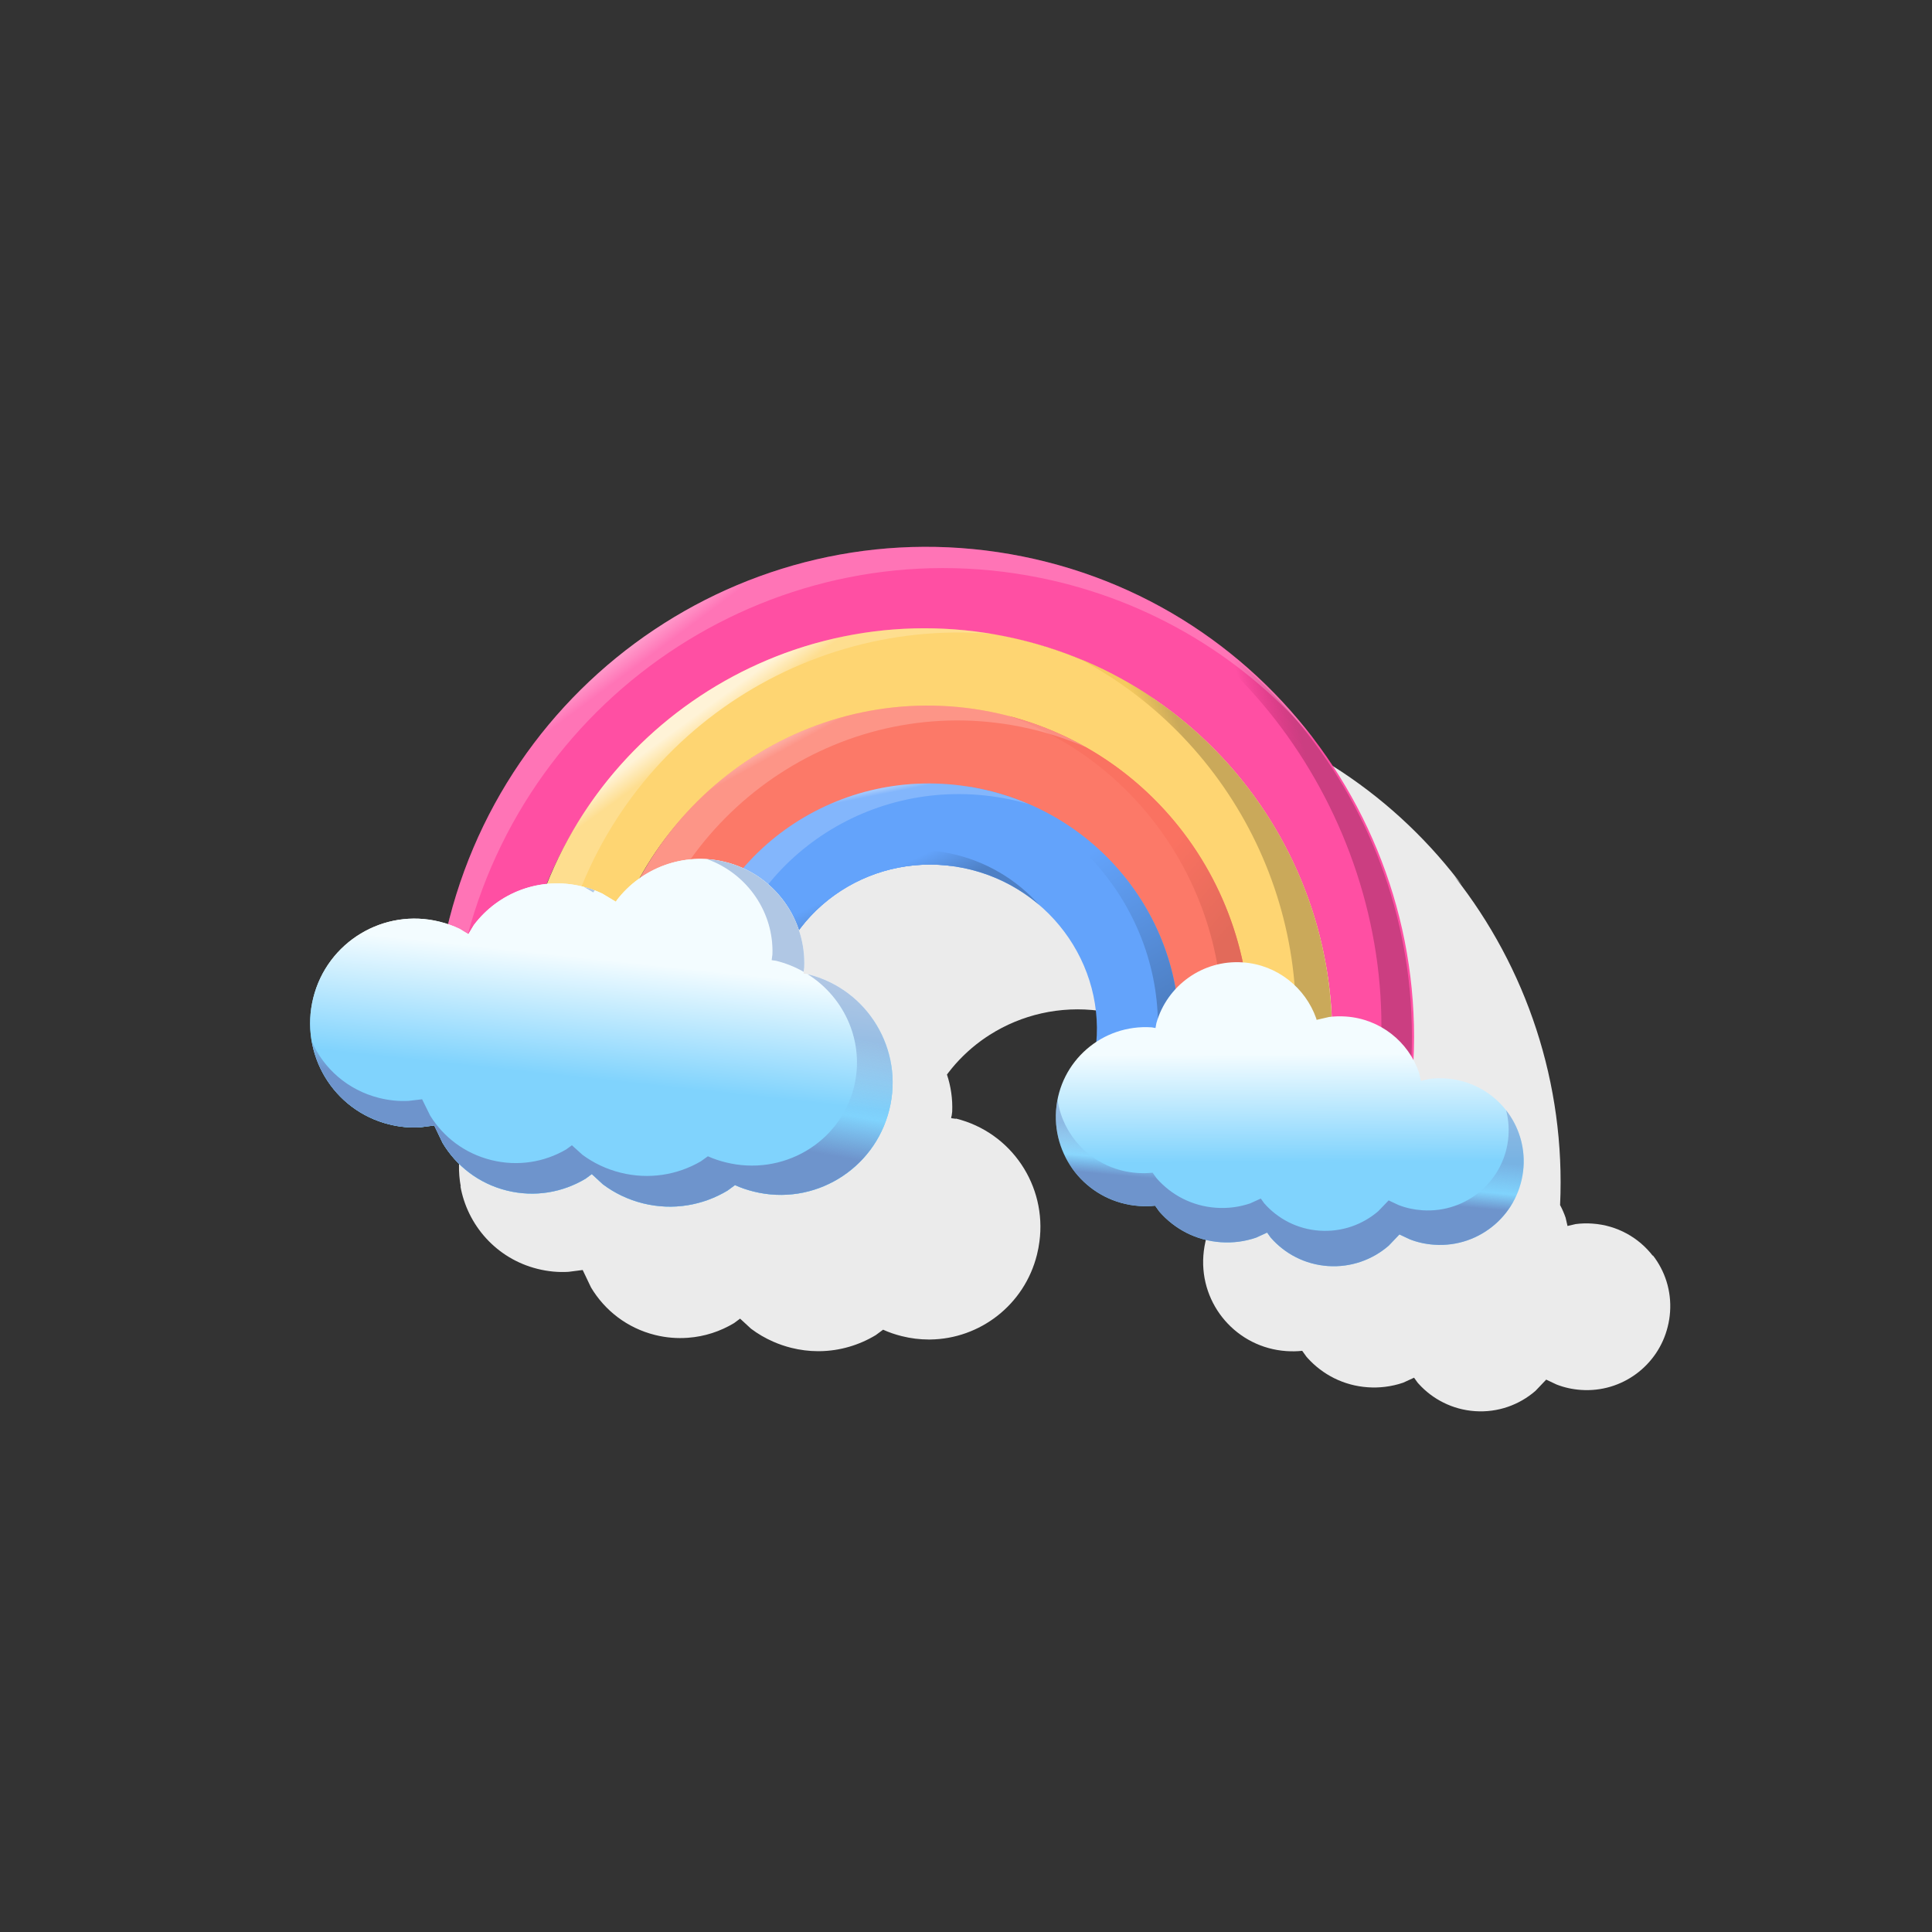 <svg xmlns:xlink="http://www.w3.org/1999/xlink" xmlns="http://www.w3.org/2000/svg" version="1.1" viewBox="0 0 500 500" height="500px" width="500px">
    <rect x="0" y="0" width="500" height="500" fill="#333333" stroke="none"/>
    <title>彩虹头饰</title>
    <defs>
        <linearGradient id="linearGradient-1" y2="43.278%" x2="82.5%" y1="41.001%" x1="87.413%">
            <stop offset="0%" stop-color="#CB3E81"></stop>
            <stop offset="100%" stop-opacity="0" stop-color="#C42471"></stop>
            <stop offset="100%" stop-opacity="0" stop-color="#C42471"></stop>
        </linearGradient>
        <linearGradient id="linearGradient-2" y2="40.543%" x2="7.966%" y1="44.441%" x1="16.356%">
            <stop offset="0%" stop-opacity="0.206" stop-color="#FFFFFF"></stop>
            <stop offset="100%" stop-color="#FFFFFF"></stop>
        </linearGradient>
        <linearGradient id="linearGradient-3" y2="42.537%" x2="82.03%" y1="40.047%" x1="86.163%">
            <stop offset="0%" stop-color="#CAA95A"></stop>
            <stop offset="100%" stop-color="#F5C95F"></stop>
        </linearGradient>
        <linearGradient id="linearGradient-4" y2="31.069%" x2="37.491%" y1="34.877%" x1="42.021%">
            <stop offset="0%" stop-opacity="0.206" stop-color="#FFFFFF"></stop>
            <stop offset="100%" stop-opacity="0.718" stop-color="#FFFFFF"></stop>
        </linearGradient>
        <linearGradient id="linearGradient-5" y2="33.026%" x2="83.44%" y1="24.91%" x1="55.364%">
            <stop offset="0%" stop-color="#FA7261"></stop>
            <stop offset="100%" stop-color="#E26A5A"></stop>
        </linearGradient>
        <linearGradient id="linearGradient-6" y2="30.573%" x2="13.744%" y1="36.29%" x1="21.836%">
            <stop offset="0%" stop-opacity="0.206" stop-color="#FFFFFF"></stop>
            <stop offset="100%" stop-color="#FFFFFF"></stop>
        </linearGradient>
        <linearGradient id="linearGradient-7" y2="48.449%" x2="92.656%" y1="29.345%" x1="55.677%">
            <stop offset="0%" stop-color="#63A3FB"></stop>
            <stop offset="100%" stop-color="#4E80C5"></stop>
        </linearGradient>
        <linearGradient id="linearGradient-8" y2="24.068%" x2="23.002%" y1="30.043%" x1="26.761%">
            <stop offset="0%" stop-opacity="0.206" stop-color="#FFFFFF"></stop>
            <stop offset="100%" stop-color="#FFFFFF"></stop>
        </linearGradient>
        <linearGradient id="linearGradient-9" y2="42.645%" x2="20.903%" y1="46.49%" x1="30.144%">
            <stop offset="0%" stop-color="#4E80C5"></stop>
            <stop offset="100%" stop-color="#63A3FB"></stop>
        </linearGradient>
        <linearGradient id="linearGradient-10" y2="57.923%" x2="50%" y1="41.782%" x1="46.423%">
            <stop offset="0%" stop-color="#F3FCFF"></stop>
            <stop offset="100%" stop-color="#80D3FD"></stop>
        </linearGradient>
        <linearGradient id="linearGradient-11" y2="65.244%" x2="50%" y1="34.075%" x1="43.179%">
            <stop offset="0%" stop-color="#F3FCFF"></stop>
            <stop offset="100%" stop-color="#80D3FD"></stop>
        </linearGradient>
        <linearGradient id="linearGradient-12" y2="70.561%" x2="58.814%" y1="42.823%" x1="50%">
            <stop offset="0%" stop-opacity="0.512" stop-color="#7195CC"></stop>
            <stop offset="64.178%" stop-opacity="0" stop-color="#7095CC"></stop>
            <stop offset="100%" stop-color="#6E94CC"></stop>
        </linearGradient>
        <linearGradient id="linearGradient-13" y2="65.935%" x2="50%" y1="30.057%" x1="45.689%">
            <stop offset="0%" stop-color="#F3FCFF"></stop>
            <stop offset="100%" stop-color="#80D3FD"></stop>
        </linearGradient>
        <linearGradient id="linearGradient-14" y2="61.045%" x2="58.814%" y1="46.145%" x1="50%">
            <stop offset="0%" stop-opacity="0.512" stop-color="#7195CC"></stop>
            <stop offset="64.178%" stop-opacity="0" stop-color="#7095CC"></stop>
            <stop offset="100%" stop-color="#6E94CC"></stop>
        </linearGradient>
    </defs>
    <g fill-rule="evenodd" fill="none" stroke-width="1" stroke="none" id="彩虹头饰">
        <g transform="translate(59.888, 91.14)" id="编组">
            <path fill="#EBEBEB" id="形状结合" d="M234.59,88.912 L234.643,88.919 C237.395,89.285 240.152,89.744 242.912,90.299 C273.738,96.491 299.617,113.499 317.472,136.631 L318.405,137.855 C317.793,137.13 317.173,136.411 316.544,135.699 C335.109,159.235 345.318,189.263 343.862,220.731 C344.422,221.774 344.903,222.868 345.292,224.003 L345.292,224.003 L345.785,226.143 L347.891,225.649 C349.296,225.462 350.763,225.422 352.256,225.527 C358.683,225.978 364.252,229.178 367.886,233.9 L367.879,233.869 L367.879,233.869 L367.834,233.694 C370.99,237.729 372.715,242.903 372.321,248.433 C372.229,249.732 372.023,250.998 371.714,252.219 C369.251,262.225 359.894,269.317 349.258,268.57 C347.02,268.413 344.91,267.943 342.929,267.162 L342.929,267.162 L340.267,265.904 L337.494,268.814 C333.313,272.446 327.744,274.482 321.81,274.065 C318.891,273.86 316.157,273.088 313.699,271.864 C311.244,270.65 309.064,268.986 307.253,266.984 L306.97,266.666 L306.071,265.406 L303.256,266.696 C301.736,267.216 300.156,267.581 298.528,267.774 C297.085,267.948 295.604,267.99 294.094,267.886 C287.847,267.457 282.386,264.601 278.504,260.3 L278.223,259.983 L277.118,258.445 C275.785,258.603 274.391,258.614 273.004,258.519 C260.242,257.642 250.632,246.602 251.541,233.823 C251.599,233.016 251.697,232.221 251.833,231.44 C252.938,224.917 256.726,219.4 261.956,215.964 C263.625,195.429 249.731,176.215 229.01,171.246 C228.594,171.148 228.177,171.055 227.757,170.969 C226.696,170.749 225.636,170.571 224.579,170.433 L224.676,170.46 L224.676,170.46 C214.403,169.09 204.414,171.496 196.26,176.673 C196.221,176.696 196.183,176.72 196.145,176.745 L196.26,176.673 C195.922,176.887 195.587,177.107 195.255,177.331 C194.994,177.507 194.736,177.686 194.479,177.868 C194.4,177.924 194.321,177.981 194.242,178.037 L194.479,177.868 C194.301,177.995 194.123,178.123 193.947,178.252 L194.242,178.037 C194.067,178.163 193.893,178.29 193.721,178.419 L193.947,178.252 C190.76,180.589 187.907,183.375 185.493,186.54 L185.184,186.951 C186.199,190.003 186.679,193.262 186.54,196.585 L186.387,197.71 L186.348,197.688 L186.275,198.244 L187.47,198.406 L187.586,198.435 C187.531,198.4 187.474,198.364 187.418,198.329 L187.519,198.343 C201.917,201.924 211.054,215.765 209.114,230.204 C208.97,231.314 208.762,232.428 208.486,233.541 C205.242,246.606 193.676,255.352 180.893,255.522 L180.436,255.524 C178.148,255.518 175.824,255.237 173.504,254.656 C171.824,254.235 170.177,253.685 168.658,252.984 L166.754,254.388 C162.431,256.993 157.454,258.476 152.27,258.545 L151.784,258.547 C149.51,258.538 147.2,258.257 144.891,257.679 C143.257,257.27 141.696,256.732 140.211,256.077 C138.149,255.177 136.234,254.051 134.478,252.73 L131.646,250.121 L130.103,251.269 C126.515,253.43 122.445,254.763 118.183,255.074 C115.389,255.289 112.512,255.066 109.636,254.35 C102.398,252.55 96.626,247.995 93.074,242.065 L90.911,237.536 L87.27,238.006 C84.62,238.173 81.938,237.919 79.223,237.244 C68.568,234.594 61.016,225.915 59.248,215.731 L59.372,216.011 C58.662,212.279 58.728,208.338 59.703,204.411 C62.757,192.109 73.757,183.885 85.85,183.914 L86.278,183.918 C88.273,183.955 90.297,184.217 92.317,184.723 C92.995,184.893 93.662,185.085 94.314,185.3 L94.429,185.339 L94.429,185.339 C96.356,177.521 98.971,170.038 102.191,162.94 C105.161,156.344 108.654,150.081 112.608,144.194 C109.097,149.163 105.921,154.378 103.132,159.808 C118.853,127.532 147.266,103.671 180.618,93.408 L182.281,92.91 L181.542,93.147 C198.309,88.072 216.319,86.441 234.59,88.912 Z M322.223,202.952 L322.318,203.885 C322.501,205.75 322.633,207.627 322.715,209.512 L322.758,209.509 C322.647,207.31 322.468,205.123 322.223,202.952 Z M146.918,168.509 L146.734,168.795 C145.75,170.338 144.814,171.919 143.928,173.535 L144.003,173.481 C144.922,171.785 145.895,170.127 146.918,168.509 Z"></path>
            <g fill-rule="nonzero" transform="translate(190.119, 159.351) rotate(22) translate(-190.119, -159.351) translate(28.052, 52.965)" id="编组备份-2">
                <path fill="#FF4FA3" id="路径" d="M135.755,2.177 C204.544,-10.726 270.688,35.049 283.487,104.396 L262.715,108.288 C252.06,50.475 196.928,12.341 139.58,23.118 C82.232,33.859 44.405,89.438 55.095,147.251 L34.358,151.144 C21.558,81.761 66.965,15.081 135.755,2.177 Z"></path>
                <path fill="url(#linearGradient-1)" id="形状结合" d="M54.586,147.457 L33.849,151.35 L33.795,151.047 L54.499,146.983 C54.528,147.141 54.556,147.299 54.586,147.457 Z M80.394,27.292 C53.573,49.618 35.243,83.331 32,118.936 C34.494,83.129 51.929,50.371 79.05,28.366 Z M282.978,104.602 L262.205,108.495 C262.085,107.843 261.959,107.193 261.828,106.547 L274.299,104.12 C263.866,45.388 210.642,1.353 154.608,0.27 C216.044,-1.67 271.386,41.8 282.978,104.602 Z"></path>
                <path fill="url(#linearGradient-2)" id="形状结合" d="M222.393,17.206 L223.717,17.99 C199.447,5.187 170.903,0.19 141.887,5.633 C74.576,18.259 29.653,82.376 39.746,150.132 L34.358,151.144 C21.558,81.761 66.965,15.081 135.755,2.177 C166.71,-3.629 197.129,2.446 222.393,17.206 Z"></path>
                <path fill="#FED572" id="路径" d="M262.326,107.31 L241.601,111.163 C233.111,65.39 189.091,35.207 143.323,43.698 C97.556,52.225 67.377,96.214 75.867,141.987 L55.141,145.84 C44.546,88.651 82.288,33.638 139.471,23.006 C196.689,12.374 251.66,50.12 262.326,107.31 Z"></path>
                <path fill="url(#linearGradient-3)" id="形状结合" d="M75.867,141.987 L55.141,145.84 C55.01,145.134 54.887,144.428 54.771,143.722 L75.768,141.442 C75.8,141.624 75.833,141.806 75.867,141.987 Z M262.326,107.31 L241.601,111.163 C241.451,110.356 241.29,109.555 241.119,108.758 L252.021,106.732 C243.273,59.828 204.724,26.003 159.575,21.218 C209.052,21.559 252.919,56.872 262.326,107.31 Z"></path>
                <path fill="url(#linearGradient-4)" id="形状结合" d="M135.839,23.745 C85.6,39.396 53.881,90.543 63.702,143.561 L63.702,143.561 L75.746,141.32 C75.785,141.543 75.826,141.765 75.867,141.987 L55.141,145.84 C44.864,90.367 80.067,36.94 134.377,24.081 Z"></path>
                <path fill="#FC7968" id="路径" d="M143.192,42.546 C188.818,33.966 232.701,64.464 241.165,110.716 L220.539,114.609 C214.174,79.929 181.279,57.038 147.033,63.491 C112.823,69.944 90.241,103.29 96.607,137.97 L75.945,141.863 C67.481,95.647 97.602,51.162 143.192,42.546 Z"></path>
                <path fill="url(#linearGradient-5)" id="形状结合" d="M241.165,110.716 L220.539,114.609 L220.397,113.87 L233.72,111.355 C226.008,69.208 188.883,40.142 147.83,41.808 C191.755,36.053 232.988,66.033 241.165,110.716 Z"></path>
                <path fill="url(#linearGradient-6)" id="形状结合" d="M168.779,41.727 L169.437,41.814 C163.643,41.655 157.729,42.11 151.764,43.232 C106.907,51.709 77.026,94.911 84.138,140.319 L75.945,141.863 C67.481,95.647 97.602,51.162 143.192,42.546 C151.861,40.916 160.467,40.696 168.779,41.727 Z M171.499,63.755 C175.899,64.483 180.025,65.853 183.864,67.774 C180.091,66.096 176.143,64.785 172.071,63.879 Z"></path>
                <path fill="#63A3FB" id="路径" d="M147.99,62.058 C182.773,55.718 216.184,78.209 222.649,112.282 L201.664,116.107 C197.365,93.404 175.08,78.421 151.891,82.636 C128.738,86.851 113.424,108.705 117.758,131.409 L96.773,135.234 C90.307,101.16 113.243,68.398 147.99,62.058 Z"></path>
                <g fill="url(#linearGradient-7)" transform="translate(111.519, 60.988)" id="形状结合-2">
                    <path id="形状结合" d="M6.239,70.421 L0.727,71.425 C-3.584,48.735 11.727,26.903 34.867,22.69 C35.69,22.541 36.512,22.415 37.332,22.313 C15.896,27.808 2.097,48.726 6.239,70.421 Z M111.13,51.294 L105.618,52.299 C99.28,19.007 67.215,-3.216 33.294,1.73 C34.341,1.485 35.4,1.265 36.471,1.07 C71.254,-5.27 104.664,17.221 111.13,51.294 Z"></path>
                </g>
                <path fill="url(#linearGradient-8)" id="形状结合" d="M161.183,61.003 L160.316,61.099 C158.93,61.261 157.541,61.469 156.15,61.722 C121.783,67.993 98.97,100.113 104.731,133.783 L96.773,135.234 C90.307,101.16 113.243,68.398 147.99,62.058 C152.428,61.249 156.843,60.909 161.183,61.003 Z"></path>
                <path fill="url(#linearGradient-9)" id="形状结合" d="M147.031,80.477 C156.39,78.776 165.599,80.269 173.485,84.168 C166.764,81.915 159.375,81.276 151.891,82.636 C128.738,86.851 113.424,108.705 117.758,131.409 L96.773,135.234 C96.53,133.956 96.329,132.68 96.169,131.408 L113.613,128.229 C109.369,106 124.363,84.604 147.031,80.477 Z M222.649,112.282 L201.664,116.107 C201.407,114.75 201.085,113.42 200.703,112.121 L221.51,107.369 C221.952,108.978 222.333,110.616 222.649,112.282 Z"></path>
                <path transform="translate(81.783, 154.596) rotate(-8) translate(-81.783, -154.596)" fill="url(#linearGradient-10)" id="路径" d="M100.925,106.505 C113.956,106.501 124.804,115.758 127.335,128.046 L127.513,129.648 L128.713,129.514 C144.679,129.509 157.617,142.461 157.611,158.489 C157.606,174.518 144.66,187.478 128.694,187.484 C126.959,187.484 125.225,187.351 123.58,187.04 L122.067,188.866 C116.817,194.122 109.612,197.374 101.606,197.377 C97.604,197.379 93.824,196.578 90.355,195.11 L86.932,193.241 L85.686,194.756 C80.792,199.655 74.076,202.685 66.604,202.687 C59.133,202.69 52.418,199.665 47.528,194.769 L44.327,190.896 L40.902,192.233 C38.367,193.035 35.698,193.437 32.897,193.438 C17.998,193.443 5.95,181.337 5.955,166.421 C5.96,151.506 18.016,139.391 32.915,139.386 C34.783,139.386 36.606,139.563 38.34,139.919 L40.92,140.719 L41.721,138.092 C45.816,128.385 55.38,121.614 66.587,121.61 C68.455,121.61 70.278,121.787 72.013,122.143 L75.926,123.343 L76.059,122.898 C80.199,113.324 89.763,106.509 100.925,106.505 L100.925,106.505 Z"></path>
                <path transform="translate(81.783, 154.596) rotate(-8) translate(-81.783, -154.596)" fill="url(#linearGradient-11)" id="路径" d="M127.335,128.046 L127.513,129.648 L128.713,129.514 C144.679,129.509 157.617,142.461 157.611,158.489 C157.606,174.518 144.66,187.478 128.694,187.484 C126.959,187.484 125.225,187.351 123.58,187.04 L122.067,188.866 C116.817,194.122 109.612,197.374 101.606,197.377 C97.604,197.379 93.824,196.578 90.355,195.11 L86.932,193.241 L85.686,194.756 C80.792,199.655 74.076,202.685 66.604,202.687 C59.133,202.69 52.418,199.665 47.528,194.769 L44.327,190.896 L40.902,192.233 C38.367,193.035 35.698,193.437 32.897,193.438 C17.998,193.443 5.95,181.337 5.955,166.421 C5.96,151.506 18.016,139.391 32.915,139.386 C34.783,139.386 36.606,139.563 38.34,139.919 L40.92,140.719 L41.721,138.092 C45.816,128.385 55.38,121.614 66.587,121.61 C68.455,121.61 70.278,121.787 72.013,122.143 L75.926,123.343 L76.059,122.898 C80.199,113.324 89.763,106.509 100.925,106.505 C113.956,106.501 124.804,115.758 127.335,128.046 Z"></path>
                <path fill="url(#linearGradient-12)" id="形状结合" d="M157.415,147.898 C159.64,163.771 148.624,178.408 132.814,180.635 C131.097,180.877 129.361,180.987 127.688,180.908 L126.444,182.926 C121.977,188.861 115.294,193.085 107.367,194.202 C103.404,194.76 99.549,194.494 95.91,193.523 L92.26,192.149 L91.237,193.822 C87.073,199.354 80.843,203.289 73.445,204.332 C66.046,205.374 58.976,203.313 53.452,199.145 L49.744,195.756 L46.538,197.556 C44.139,198.704 41.553,199.473 38.778,199.864 C27.887,201.398 17.616,196.18 12.152,187.4 C17.623,192.788 25.543,195.659 33.857,194.488 C36.494,194.117 38.954,193.395 41.237,192.322 L41.237,192.322 L44.288,190.641 L47.801,193.775 C53.036,197.625 59.746,199.516 66.779,198.525 C73.811,197.535 79.742,193.863 83.716,188.715 L83.716,188.715 L84.693,187.159 L88.157,188.423 C91.611,189.313 95.272,189.548 99.04,189.017 C106.574,187.955 112.937,184.014 117.2,178.492 L117.2,178.492 L118.388,176.615 C119.977,176.683 121.627,176.575 123.259,176.345 C138.287,174.228 148.799,160.61 146.735,145.886 C145.087,134.135 135.934,125.275 124.667,123.251 L124.766,123.227 C140.576,121 155.19,132.025 157.415,147.898 Z M65.438,123.776 L65.377,123.981 L65.309,124.408 L62.574,123.991 L62.837,123.957 C63.711,123.855 64.58,123.794 65.438,123.776 Z M123.197,121.964 L123.478,123.064 C120.99,122.728 118.409,122.724 115.793,123.093 L115.793,123.093 L114.68,123.375 L114.306,121.926 C110.633,111.787 100.585,104.977 89.384,105.391 C90.877,104.902 92.435,104.536 94.046,104.309 C106.949,102.491 118.981,110.148 123.197,121.964 Z"></path>
                <path transform="translate(254.387, 110.046) rotate(-18) translate(-254.387, -110.046)" fill="url(#linearGradient-13)" id="路径" d="M217.859,88.858 L217.716,90.139 L216.752,90.033 C203.939,90.042 193.546,100.407 193.536,113.221 C193.527,126.034 203.906,136.384 216.719,136.375 C218.111,136.374 219.503,136.266 220.823,136.016 L222.036,137.474 C226.244,141.671 232.024,144.265 238.449,144.26 C241.661,144.258 244.695,143.615 247.48,142.439 L250.229,140.942 L251.227,142.151 C255.151,146.064 260.538,148.48 266.534,148.476 C272.495,148.471 277.921,146.047 281.85,142.129 L284.422,139.031 L287.169,140.096 C289.203,140.736 291.345,141.054 293.593,141.053 C305.549,141.044 315.229,131.356 315.237,119.433 C315.246,107.509 305.58,97.906 293.624,97.915 C292.125,97.916 290.662,98.059 289.27,98.345 L287.199,98.987 L286.558,96.888 C283.28,89.131 275.611,83.726 266.652,83.733 C265.153,83.734 263.69,83.877 262.298,84.163 L259.156,85.126 L259.049,84.771 C255.7,77.049 248.03,71.609 239.072,71.616 C228.615,71.623 219.901,79.033 217.859,88.858 Z"></path>
                <path fill="url(#linearGradient-14)" id="形状结合" d="M305.461,88.185 C309.906,90.745 313.45,94.895 315.16,100.169 C318.836,111.512 312.624,123.717 301.256,127.42 C299.118,128.116 296.983,128.475 294.851,128.495 L294.851,128.495 L291.909,128.331 L290.42,132.072 C287.894,137.013 283.482,140.995 277.815,142.841 C272.114,144.698 266.243,144.065 261.303,141.556 L261.303,141.556 L259.98,140.714 L257.828,142.988 C255.543,144.967 252.856,146.516 249.802,147.511 C243.693,149.501 237.394,148.82 232.095,146.129 L232.095,146.129 L230.491,145.116 C229.312,145.762 228.022,146.295 226.698,146.726 C214.515,150.694 201.446,144.058 197.496,131.869 C197.2,130.956 196.964,130.038 196.785,129.12 C201.949,137.978 212.797,142.322 223.015,138.994 C224.294,138.577 225.541,138.063 226.681,137.441 L228.227,138.41 C233.339,140.984 239.419,141.625 245.321,139.703 C248.272,138.742 250.87,137.249 253.08,135.344 L255.162,133.157 L256.438,133.963 C261.203,136.362 266.87,136.959 272.379,135.165 C277.854,133.381 282.122,129.548 284.57,124.8 L286.015,121.204 L288.856,121.356 C290.914,121.332 292.976,120.984 295.042,120.311 C306.026,116.734 312.047,105.002 308.519,94.117 C307.828,91.985 306.822,90.045 305.569,88.33 Z"></path>
            </g>
        </g>
    </g>
</svg>